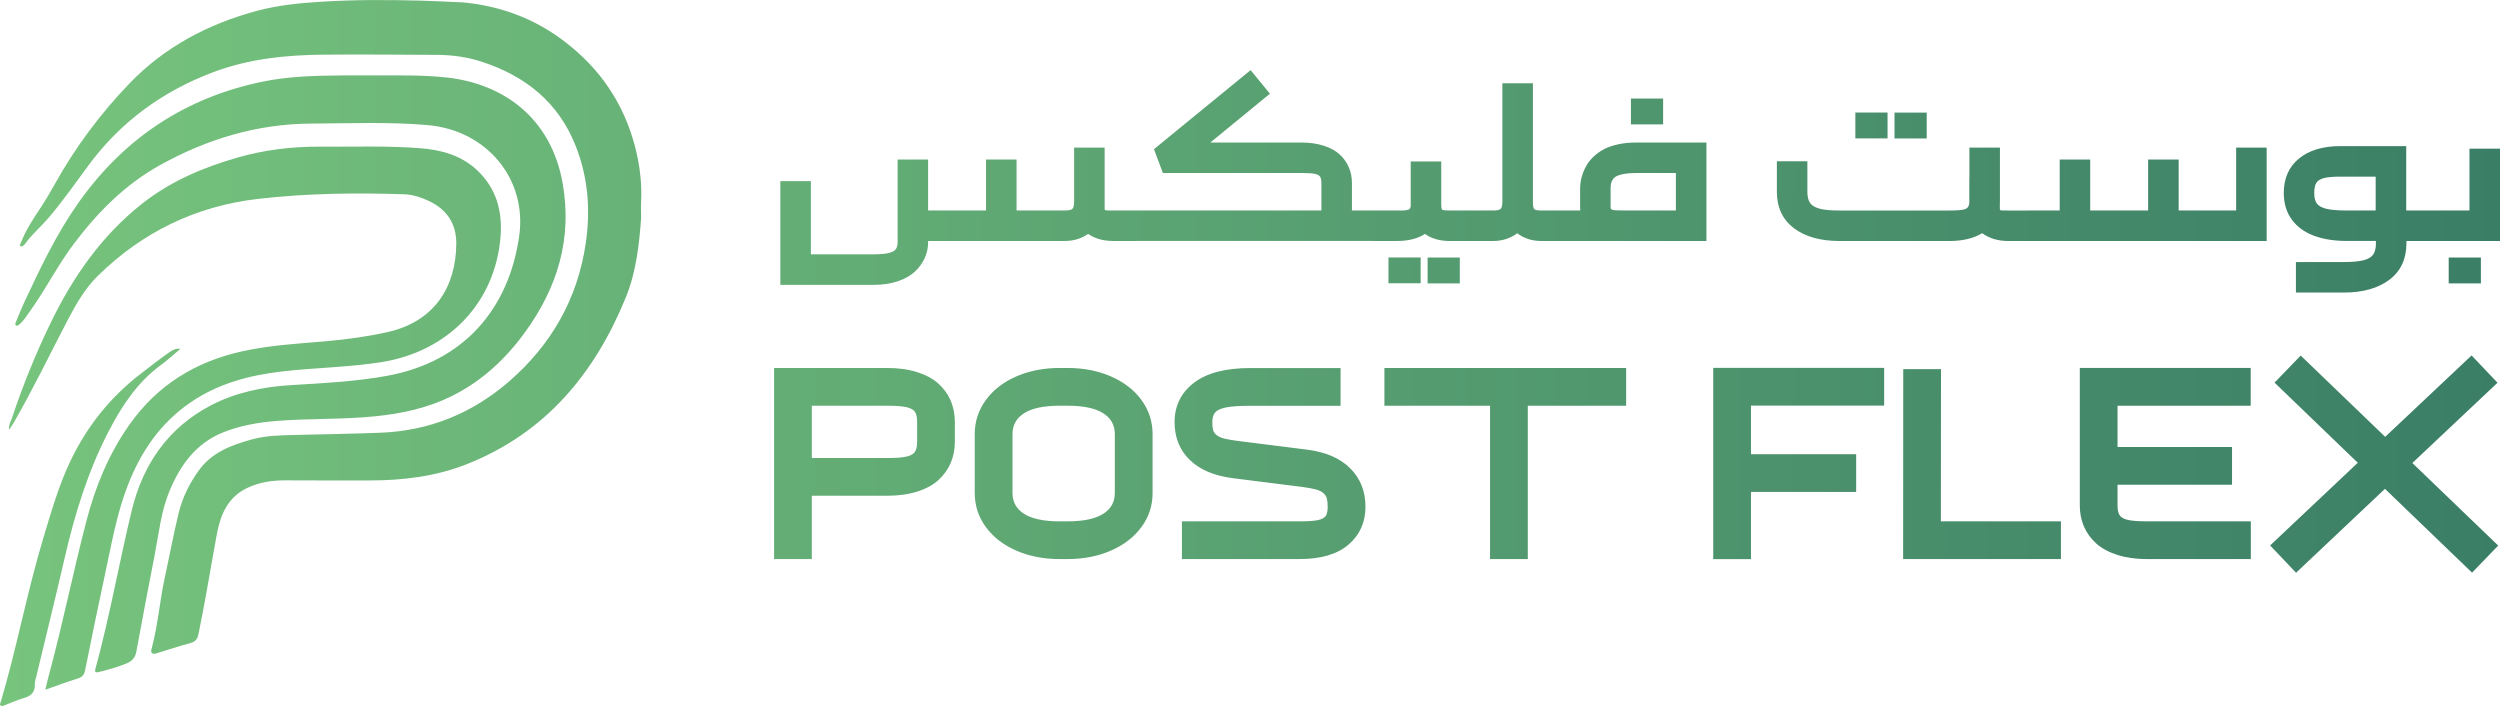 <?xml version="1.0" encoding="UTF-8"?>
<svg id="Layer_2" data-name="Layer 2" xmlns="http://www.w3.org/2000/svg" xmlns:xlink="http://www.w3.org/1999/xlink" viewBox="0 0 1011.23 285.58">
  <defs>
    <style>
      .cls-1 {
        fill: url(#linear-gradient);
        stroke-width: 0px;
      }
    </style>
    <linearGradient id="linear-gradient" x1="0" y1="142.79" x2="1011.23" y2="142.79" gradientUnits="userSpaceOnUse">
      <stop offset="0" stop-color="#77c47d"/>
      <stop offset="1" stop-color="#3a7e66"/>
    </linearGradient>
  </defs>
  <g id="Layer_1-2" data-name="Layer 1">
    <path class="cls-1" d="M187.3.97c14.23,1.35,27.33,5.94,38.95,14.26,14.26,10.22,24.39,23.62,29.59,40.48,2.65,8.59,3.95,17.4,3.47,26.43-.1,1.94.02,3.88.03,5.82-.79,11.05-2.01,22.08-6.22,32.39-12.59,30.83-32.53,54.83-64.29,67.4-12.69,5.02-26.02,6.61-39.58,6.59-11.2-.02-22.41.05-33.61-.04-5.46-.04-10.71.72-15.65,3.08-7.87,3.75-10.84,10.84-12.29,18.74-2.48,13.46-4.64,26.98-7.42,40.39-.42,2.04-1.26,3.06-3.27,3.61-4.57,1.24-9.09,2.71-13.62,4.11-1.62.5-2.59.11-2.09-1.72,2.6-9.55,3.29-19.46,5.4-29.1,1.88-8.58,3.47-17.22,5.54-25.77,1.55-6.38,4.38-12.1,8.21-17.39,5.33-7.37,13.28-10.25,21.53-12.53,5.51-1.52,11.22-1.63,16.91-1.77,11.67-.3,23.34-.47,35-.91,19.8-.76,37.21-7.87,52.09-20.8,17.04-14.82,27.67-33.36,30.96-55.89,1.96-13.43.96-26.53-4.03-39.22-6.98-17.73-20.33-28.39-38.06-34.16-5.83-1.9-11.82-2.74-17.91-2.77-15.41-.09-30.82-.21-46.22-.08-15.16.12-30.18,1.69-44.47,7.08-20.35,7.67-37.33,19.96-50.36,37.56-5.37,7.25-10.51,14.68-16.4,21.54-2.99,3.48-6.54,6.44-9.23,10.2-.43.6-1.01,1.19-1.92,1.23-.6-.72.04-1.32.26-1.88,1.92-4.98,4.89-9.37,7.8-13.78,2.06-3.12,3.95-6.34,5.77-9.6,8.3-14.91,18.46-28.52,30.24-40.76,14.19-14.74,31.77-24,51.48-29.31,8.61-2.32,17.43-3.17,26.27-3.71,13.29-.82,26.6-.79,39.9-.44,5.75.15,11.49.48,17.24.73ZM137.61,30.52c-10.51.09-21.02.37-31.36,2.5-31.17,6.42-55.88,22.79-74.28,48.66-9.01,12.67-15.67,26.68-22.21,40.72-1.18,2.54-2.21,5.15-3.28,7.73-.2.48-.56,1.11,0,1.5.54.37,1.05-.13,1.43-.48.68-.63,1.38-1.27,1.92-2.02,1.56-2.14,3.07-4.31,4.54-6.51,5.29-7.88,9.72-16.32,15.44-23.92,9.65-12.81,20.76-24.05,34.89-31.9,19.02-10.56,39.28-16.7,61.22-16.81,15.72-.08,31.46-.75,47.13.62,23.85,2.09,40.28,21.81,36.95,45.01-4.19,29.15-22.22,50.74-53.49,56.41-12.73,2.31-25.66,2.96-38.55,3.73-11.42.68-22.5,2.93-32.6,8.18-17.28,8.99-27.54,23.86-32.04,42.43-5.16,21.31-8.91,42.96-14.71,64.13-.4,1.46.09,1.64,1.33,1.34,3.85-.95,7.67-1.98,11.34-3.53,2.22-.94,3.44-2.36,3.88-4.77,2.4-13.01,4.84-26,7.39-38.98,1.7-8.69,2.54-17.6,5.98-25.87,4.4-10.61,10.82-19.51,21.94-23.89,6.77-2.67,13.94-3.92,21.17-4.51,13.34-1.09,26.77-.54,40.1-1.9,10.75-1.09,21.2-3.32,30.97-8.16,12.14-6.02,21.75-14.95,29.63-25.81,13.08-18.01,19.2-37.74,15.26-60.19-4.68-26.72-24.18-40.31-46.61-42.85-10.54-1.19-21.14-.81-30.14-.88-5.47,0-9.36-.03-13.25,0ZM31.5,274.43c1.81-.57,2.56-1.53,2.93-3.35,2.62-12.96,5.26-25.92,8.06-38.84,2.63-12.16,4.72-24.46,9.28-36.12,5.24-13.42,13.06-24.9,25.08-33.2,11.19-7.73,23.84-11.11,37.17-12.66,13.37-1.56,26.87-1.67,40.2-3.77,27.1-4.27,46.14-24.04,48.25-50.79.82-10.31-1.74-19.67-9.59-26.96-6.49-6.02-14.58-8.16-23.11-8.81-13.44-1.02-26.91-.52-40.37-.6-11.29-.07-22.37,1.28-33.21,4.37-14.03,4.01-27.33,9.67-38.84,18.79-16.25,12.87-27.8,29.45-36.78,47.93-6.12,12.61-11.38,25.58-15.8,38.89-.43,1.29-1.35,2.49-1.03,4.5.87-1.36,1.51-2.3,2.07-3.28,7.76-13.5,14.49-27.54,21.71-41.32,3.29-6.27,6.87-12.51,11.93-17.5,18.07-17.82,39.82-28.38,65.04-31.27,19.59-2.25,39.28-2.51,58.99-1.86,3.48.12,6.73,1.21,9.86,2.65,7.38,3.4,11.29,9.24,11.23,17.34-.12,17.28-8.63,31.47-27.89,35.78-8.37,1.87-16.85,3-25.39,3.73-11.16.96-22.32,1.58-33.33,4.03-18.99,4.21-34.33,13.69-45.62,29.69-8.33,11.81-13.72,24.89-17.34,38.77-5.32,20.4-9.46,41.08-14.94,61.44-.58,2.15-1.08,4.32-1.74,6.98,4.71-1.65,8.91-3.22,13.18-4.56ZM68.4,142.57c-3.96,2.76-7.75,5.73-11.57,8.68-12.31,9.49-21.7,21.26-28.38,35.3-4.77,10.03-7.78,20.65-10.96,31.21-6.57,21.82-10.69,44.28-17.17,66.13-.14.49-.61,1.05-.06,1.5.47.39,1.02.1,1.53-.09,2.61-1,5.18-2.17,7.86-2.94,2.93-.83,4.55-2.36,4.45-5.56-.04-1.13.38-2.29.65-3.43,3.8-15.88,7.74-31.73,11.4-47.64,4.07-17.73,9.37-34.99,17.77-51.21,5.39-10.4,11.7-19.99,21.35-27.02,2.69-1.96,5.13-4.25,7.69-6.39-1.84-.3-3.21.51-4.56,1.44ZM328.38,226.15h-15.27v-77.31h45.67c4.54,0,8.58.55,12.12,1.66,3.54,1.1,6.42,2.64,8.62,4.62,2.21,1.98,3.88,4.28,5.01,6.9s1.7,5.5,1.7,8.62v8.05c0,3.07-.55,5.9-1.66,8.51-1.1,2.61-2.74,4.91-4.92,6.92-2.18,2.01-5.05,3.58-8.62,4.71-3.57,1.13-7.66,1.7-12.26,1.7h-30.4v25.62ZM328.38,185.27h30.4c3.53,0,6.13-.19,7.82-.57,1.69-.38,2.83-1.01,3.45-1.89.61-.87.92-2.25.92-4.12v-8.05c0-1.87-.3-3.23-.9-4.09-.6-.86-1.74-1.48-3.43-1.86-1.69-.38-4.31-.58-7.86-.58h-30.4v21.16ZM431.81,148.84c6.44,0,12.28,1.13,17.52,3.4,5.24,2.27,9.37,5.45,12.37,9.54s4.51,8.7,4.51,13.82v23.82c0,5.12-1.51,9.72-4.53,13.8-3.02,4.08-7.14,7.25-12.37,9.52-5.23,2.27-11.06,3.4-17.5,3.4h-3.17c-6.44,0-12.27-1.13-17.5-3.4-5.23-2.27-9.34-5.44-12.35-9.52-3-4.08-4.51-8.68-4.51-13.8v-23.82c0-5.12,1.5-9.73,4.51-13.82,3-4.09,7.12-7.27,12.35-9.54,5.23-2.27,11.06-3.4,17.5-3.4h3.17ZM409.55,199.43c0,3.65,1.59,6.47,4.76,8.46,3.17,1.99,7.95,2.99,14.33,2.99h3.17c6.38,0,11.16-1,14.35-2.99,3.19-1.99,4.78-4.81,4.78-8.46v-23.82c0-3.68-1.59-6.52-4.78-8.51-3.19-1.99-7.97-2.99-14.35-2.99h-3.17c-6.38,0-11.15,1-14.33,2.99-3.17,1.99-4.76,4.83-4.76,8.51v23.82ZM478.08,226.15v-15.27h47.65c3.37,0,5.83-.17,7.38-.51,1.55-.34,2.59-.89,3.13-1.66.54-.77.8-2.01.8-3.73,0-1.41-.12-2.53-.34-3.36-.23-.83-.72-1.56-1.47-2.21-.75-.64-1.78-1.13-3.08-1.47-1.3-.34-3.09-.66-5.36-.97l-28.05-3.54c-7.63-.98-13.48-3.46-17.54-7.45-4.06-3.99-6.09-9.06-6.09-15.22,0-6.59,2.6-11.89,7.79-15.89,5.2-4,12.81-6,22.83-6h36.52v15.27h-36.52c-4.29,0-7.53.21-9.7.64-2.18.43-3.66,1.1-4.46,2-.8.9-1.2,2.23-1.2,3.98,0,1.38.11,2.45.32,3.22.21.77.71,1.45,1.47,2.05.77.6,1.79,1.06,3.08,1.38s3.1.64,5.43.94l28.05,3.54c7.57.95,13.4,3.48,17.48,7.59,4.08,4.11,6.12,9.27,6.12,15.5s-2.28,11.38-6.83,15.29c-4.55,3.91-11.14,5.86-19.75,5.86h-47.65ZM617.98,226.15h-15.27v-62.04h-42.73v-15.27h97.78v15.27h-39.78v62.04ZM762.12,148.8v15.27h-53.86v19.64h42.54v15.27h-42.54v27.18h-15.27v-77.36h69.12ZM833.63,210.88v15.27h-63.83l.05-76.85h15.27l-.05,61.58h48.57ZM910.39,148.84v15.27h-53.86v16.69h46.31v15.27h-46.31v8.42c0,1.81.3,3.14.9,4,.6.86,1.73,1.47,3.4,1.84,1.67.37,4.27.55,7.8.55h41.81v15.27h-41.81c-4.57,0-8.62-.56-12.14-1.68-3.53-1.12-6.39-2.67-8.58-4.65-2.19-1.98-3.85-4.26-4.97-6.85-1.12-2.59-1.68-5.42-1.68-8.49v-55.65h69.12ZM1010.51,220.68l-10.58,10.95-35.23-33.9-35.96,33.94-10.49-11.04,35.46-33.44-33.67-32.42,10.58-10.95,34.17,32.88,34.95-32.93,10.49,11.04-34.45,32.47,34.72,33.39ZM363.06,64.53h12.35v20.6h23.43v-20.6h12.35v20.6h19.56c1.59,0,2.6-.22,3.05-.67s.67-1.46.67-3.05v-21.72h12.35v24.77c0,.35.14.55.43.6.29.05,1.27.07,2.96.07h9.19c1.69,0,3.14.61,4.35,1.82,1.21,1.22,1.82,2.67,1.82,4.35s-.61,3.14-1.82,4.35c-1.22,1.21-2.67,1.82-4.35,1.82h-9.19c-3.94,0-7.3-.95-10.08-2.86-2.73,1.91-5.85,2.86-9.37,2.86h-55.34v.45c0,2.26-.45,4.4-1.36,6.43-.91,2.03-2.23,3.87-3.98,5.5s-4.05,2.94-6.9,3.91c-2.85.97-6.06,1.45-9.63,1.45h-37.9v-41.95h12.35v29.6h25.55c2.63,0,4.64-.18,6.03-.54,1.39-.36,2.32-.87,2.79-1.54s.71-1.62.71-2.86v-33.4ZM505.87,28.38l7.81,9.52-24.1,19.75h36.71c3.42,0,6.46.43,9.13,1.28,2.67.85,4.82,2.03,6.45,3.53,1.64,1.5,2.88,3.23,3.72,5.19.84,1.96,1.26,4.1,1.26,6.43v11.05h9.48c1.69,0,3.14.61,4.35,1.82,1.21,1.22,1.82,2.67,1.82,4.35s-.61,3.14-1.82,4.35-2.67,1.82-4.35,1.82h-97.89c-1.69,0-3.14-.61-4.35-1.82s-1.82-2.67-1.82-4.35.61-3.14,1.82-4.35c1.21-1.21,2.67-1.82,4.35-1.82h76.06v-11.05c0-1.24-.19-2.13-.56-2.66-.37-.53-1.1-.9-2.19-1.12-1.09-.21-2.91-.32-5.47-.32h-55.9l-3.61-9.63,39.09-31.98ZM570.62,65.31h12.35v17.33c0,1.24.14,1.97.43,2.18.29.21,1.28.32,2.99.32h9.48c1.69,0,3.14.61,4.35,1.82,1.21,1.22,1.82,2.67,1.82,4.35s-.61,3.14-1.82,4.35-2.67,1.82-4.35,1.82h-9.48c-3.99,0-7.33-.95-10-2.86-2.95,1.91-6.72,2.86-11.31,2.86h-9.74c-1.69,0-3.14-.61-4.35-1.82s-1.82-2.67-1.82-4.35.61-3.14,1.82-4.35c1.21-1.21,2.67-1.82,4.35-1.82h12.07c.48,0,.99-.05,1.51-.15.52-.1.86-.19,1-.26.15-.07.3-.26.46-.56.16-.3.24-.58.24-.86v-18ZM561.62,114.59v-10.45h13.02v10.45h-13.02ZM577.46,114.63v-10.45h13.02v10.45h-13.02ZM594.87,97.48c-1.69,0-3.14-.61-4.35-1.82s-1.82-2.67-1.82-4.35.61-3.14,1.82-4.35c1.21-1.21,2.67-1.82,4.35-1.82h9.11c1.59,0,2.6-.22,3.05-.67s.67-1.46.67-3.05v-47.75h12.35v47.75c0,1.74.17,2.79.52,3.16.35.37,1.31.56,2.9.56h8.37c1.69,0,3.14.61,4.35,1.82,1.21,1.22,1.82,2.67,1.82,4.35s-.61,3.14-1.82,4.35-2.67,1.82-4.35,1.82h-8.37c-3.77,0-7.02-1.04-9.75-3.12-2.83,2.08-6.07,3.12-9.74,3.12h-9.11ZM626.45,95.66c-1.21-1.21-1.82-2.67-1.82-4.35s.61-3.14,1.82-4.35c1.21-1.21,2.67-1.82,4.35-1.82h8.41c-.05-.5-.07-.88-.07-1.15v-7.59c0-.99.08-2.01.24-3.05s.47-2.19.93-3.44c.46-1.25,1.05-2.44,1.77-3.57.72-1.13,1.67-2.23,2.86-3.31,1.19-1.08,2.55-2.01,4.07-2.79,1.52-.78,3.38-1.41,5.58-1.88,2.19-.47,4.61-.71,7.23-.71h28.41v39.83h-59.43c-1.69,0-3.14-.61-4.35-1.82ZM677.88,85.13v-15.14h-16.07c-1.86,0-3.44.11-4.74.33s-2.31.51-3.03.86c-.72.35-1.28.82-1.67,1.41-.4.6-.65,1.17-.74,1.71-.1.55-.15,1.24-.15,2.08v7.59c0,.47.28.78.84.93.56.15,1.89.22,4,.22h21.57ZM659.7,50.32v-10.45h13.02v10.45h-13.02ZM718.72,65.24h12.35v12.31c0,1.98.37,3.5,1.1,4.56.73,1.05,2.03,1.82,3.89,2.31s4.56.73,8.11.73h44.26c3.27,0,5.42-.19,6.45-.56,1.03-.37,1.59-1.2,1.69-2.49v-9.93h.04v-12.46h12.35v21.35c0,.52-.01.92-.04,1.19v2.23c0,.35.14.55.43.6.28.05,1.28.07,2.99.07h9.15c1.69,0,3.14.61,4.35,1.82,1.21,1.22,1.82,2.67,1.82,4.35s-.61,3.14-1.82,4.35-2.67,1.82-4.35,1.82h-9.15c-4.12,0-7.64-1.05-10.56-3.16-3.5,2.11-7.95,3.16-13.35,3.16h-44.26c-7.81,0-14-1.74-18.58-5.21-4.57-3.47-6.86-8.38-6.86-14.73v-12.31ZM750.48,55.97v-10.45h13.02v10.45h-13.02ZM766.32,56.01v-10.45h13.02v10.45h-13.02ZM833.12,64.53h12.35v20.6h23.43v-20.6h12.35v20.6h23.25v-25.44h12.35v37.79h-96.4c-1.69,0-3.14-.61-4.35-1.82s-1.82-2.67-1.82-4.35.61-3.14,1.82-4.35c1.21-1.21,2.67-1.82,4.35-1.82h12.68v-20.6ZM923.76,78.29c-.02-6.05,2.01-10.76,6.12-14.13,4.1-3.37,9.71-5.06,16.83-5.06h26.59v26.03h9.08c1.69,0,3.14.61,4.35,1.82,1.21,1.22,1.82,2.67,1.82,4.35s-.61,3.14-1.82,4.35-2.67,1.82-4.35,1.82h-9v.93c0,6.35-2.29,11.26-6.86,14.73-4.57,3.47-10.77,5.21-18.58,5.21h-19.26v-12.35h19.26c3.55,0,6.25-.24,8.11-.73,1.86-.48,3.16-1.25,3.89-2.31.73-1.05,1.1-2.57,1.1-4.56v-.93h-11.83c-5.13,0-9.59-.72-13.37-2.16-3.78-1.44-6.73-3.61-8.85-6.51-2.12-2.9-3.19-6.41-3.22-10.53ZM946.7,71.45c-3.03,0-5.28.2-6.75.6-1.48.4-2.49,1.05-3.05,1.97-.56.92-.82,2.32-.8,4.2,0,1.81.36,3.19,1.08,4.15.72.95,2.01,1.65,3.87,2.1,1.86.45,4.57.67,8.14.67h11.75v-13.69h-14.25ZM998.88,60.14h12.35v37.34h-29.79c-1.69,0-3.14-.61-4.35-1.82s-1.82-2.67-1.82-4.35.61-3.14,1.82-4.35c1.21-1.21,2.67-1.82,4.35-1.82h17.44v-24.99ZM990.48,114.63v-10.45h13.02v10.45h-13.02Z"/>
  </g>
</svg>